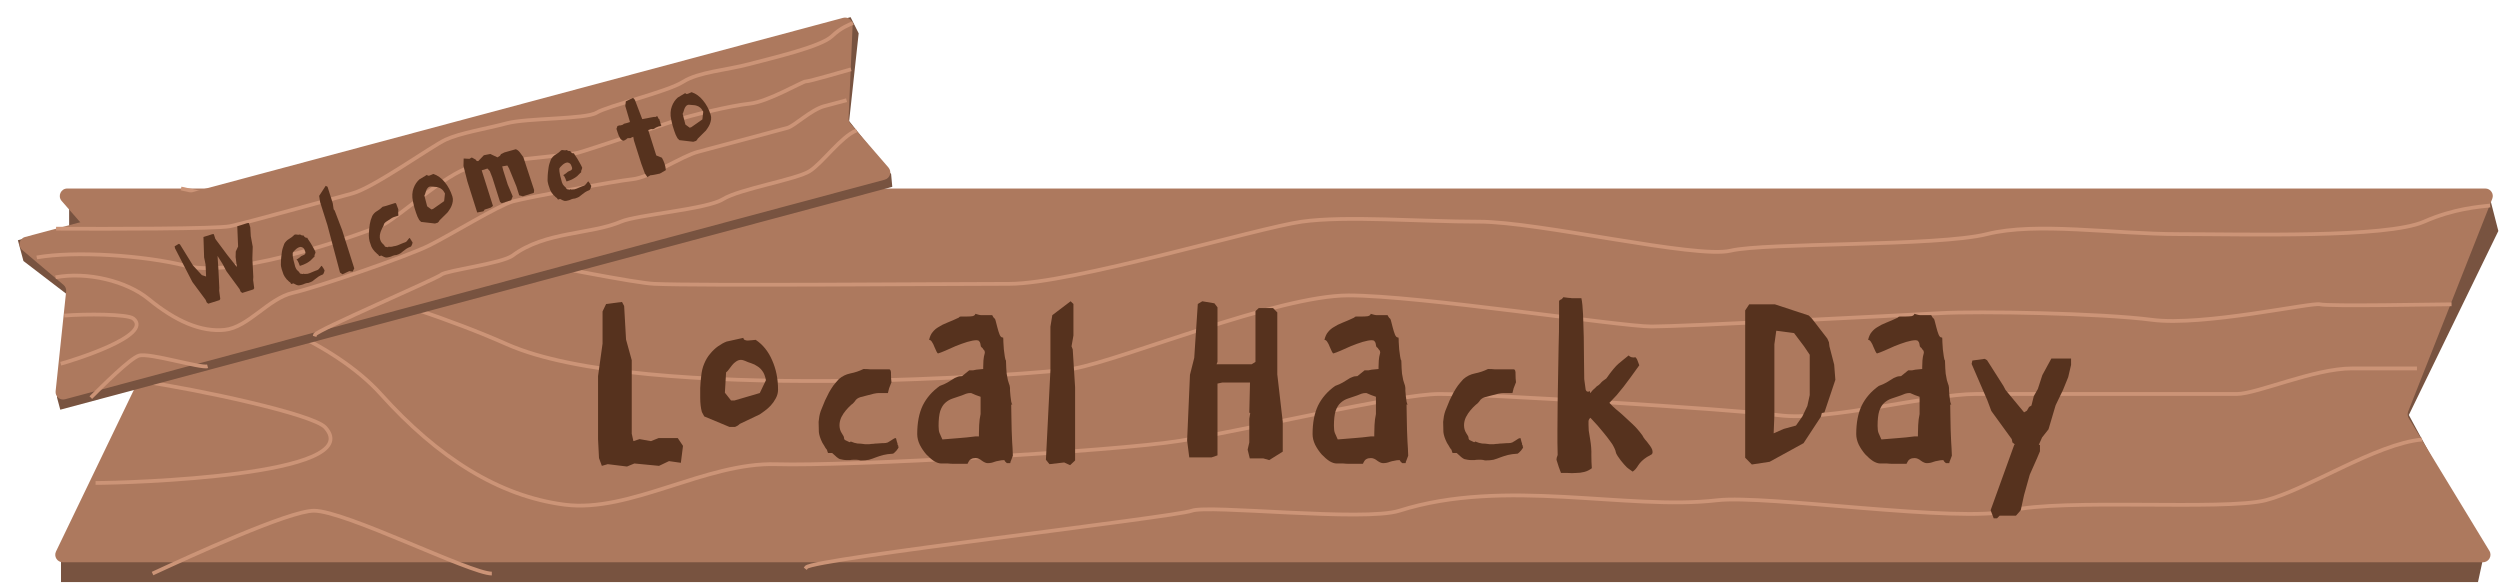 <svg width="667" height="156" viewBox="0 0 667 156" fill="none" xmlns="http://www.w3.org/2000/svg">
<path d="M666.559 61.625L663.845 51.05H18.444V63.892L43.956 90.33L16.273 147.74V155.294H661.13L662.759 147.74L642.675 110.726L666.559 61.625Z" fill="#785340"/>
<path d="M16.447 53.608C15.319 52.314 16.238 50.294 17.954 50.294H663.075C664.486 50.294 665.454 51.717 664.935 53.029L642.498 109.801C642.268 110.384 642.324 111.04 642.649 111.576L664.168 146.968C664.979 148.3 664.019 150.007 662.459 150.007H16.742C15.268 150.007 14.301 148.466 14.941 147.138L43.926 86.986C44.274 86.265 44.158 85.407 43.632 84.804L16.447 53.608Z" fill="#AD795E"/>
<path d="M37.442 101.661C52.88 103.913 83.568 110.48 86.785 114.044C98.472 126.989 33.724 128.855 25.5 128.855" stroke="#CC9477"/>
<path d="M214.754 151.042L214.445 151.435L215.231 152.054L215.54 151.661L214.754 151.042ZM317.971 136.263L318.149 136.73V136.73L317.971 136.263ZM373.337 136.263L373.186 135.786L373.337 136.263ZM458.145 133.469L458.202 133.966L458.145 133.469ZM536.361 136.263L536.242 135.777L536.361 136.263ZM604.471 133.469L604.594 133.953L604.471 133.469ZM40.908 153.482C45.742 151.246 54.83 147.059 63.542 143.431C67.899 141.616 72.156 139.944 75.735 138.727C77.525 138.119 79.14 137.626 80.51 137.285C81.888 136.943 82.989 136.763 83.761 136.763V135.763C82.864 135.763 81.668 135.967 80.269 136.315C78.862 136.664 77.218 137.167 75.413 137.78C71.803 139.008 67.524 140.689 63.158 142.507C54.426 146.144 45.322 150.339 40.488 152.574L40.908 153.482ZM83.761 136.763C84.737 136.763 86.121 137.011 87.835 137.467C89.539 137.92 91.536 138.57 93.727 139.353C98.108 140.92 103.233 143.011 108.287 145.107C113.335 147.201 118.315 149.3 122.387 150.875C124.423 151.662 126.241 152.322 127.733 152.785C129.206 153.243 130.419 153.528 131.218 153.528V152.528C130.589 152.528 129.509 152.289 128.03 151.83C126.569 151.377 124.776 150.726 122.748 149.942C118.69 148.373 113.728 146.281 108.67 144.184C103.617 142.088 98.471 139.988 94.064 138.412C91.86 137.623 89.834 136.964 88.092 136.5C86.359 136.039 84.872 135.763 83.761 135.763V136.763ZM215.54 151.661C215.502 151.709 215.478 151.711 215.535 151.681C215.58 151.657 215.652 151.624 215.758 151.585C215.968 151.507 216.27 151.417 216.666 151.317C217.456 151.116 218.574 150.883 219.981 150.622C222.792 150.101 226.722 149.475 231.41 148.781C240.784 147.394 253.167 145.735 265.635 144.093C278.102 142.452 290.655 140.828 300.365 139.509C305.22 138.85 309.367 138.266 312.439 137.795C313.974 137.56 315.244 137.352 316.201 137.176C317.138 137.004 317.823 136.855 318.149 136.73L317.792 135.796C317.569 135.881 316.984 136.015 316.021 136.192C315.078 136.366 313.819 136.572 312.287 136.807C309.224 137.276 305.084 137.859 300.231 138.518C290.524 139.836 277.975 141.46 265.505 143.102C253.037 144.743 240.647 146.403 231.264 147.792C226.573 148.486 222.628 149.114 219.798 149.638C218.385 149.901 217.242 150.138 216.42 150.348C216.01 150.452 215.669 150.552 215.411 150.647C215.282 150.695 215.163 150.745 215.062 150.8C214.973 150.847 214.847 150.924 214.754 151.042L215.54 151.661ZM318.149 136.73C318.361 136.649 318.727 136.574 319.267 136.517C319.796 136.46 320.458 136.423 321.239 136.404C322.801 136.365 324.811 136.398 327.14 136.475C331.799 136.629 337.694 136.96 343.761 137.252C349.821 137.543 356.048 137.794 361.348 137.785C366.623 137.776 371.059 137.512 373.489 136.739L373.186 135.786C370.927 136.505 366.646 136.776 361.347 136.785C356.073 136.794 349.868 136.544 343.809 136.253C337.755 135.962 331.842 135.63 327.173 135.475C324.838 135.398 322.805 135.365 321.214 135.404C320.419 135.424 319.728 135.462 319.16 135.522C318.603 135.582 318.13 135.667 317.792 135.796L318.149 136.73ZM373.489 136.739C387.458 132.298 402.541 132.292 417.198 133.06C431.818 133.826 446.063 135.369 458.202 133.966L458.087 132.972C446.059 134.363 431.961 132.832 417.25 132.061C402.577 131.293 387.339 131.287 373.186 135.786L373.489 136.739ZM458.202 133.966C461.432 133.592 467.064 133.782 473.956 134.236C480.835 134.688 488.917 135.398 497.028 136.052C505.133 136.706 513.264 137.303 520.223 137.527C527.163 137.75 532.999 137.605 536.481 136.748L536.242 135.777C532.912 136.597 527.207 136.751 520.255 136.528C513.323 136.305 505.213 135.709 497.108 135.056C489.009 134.402 480.911 133.691 474.022 133.238C467.147 132.785 461.422 132.587 458.087 132.972L458.202 133.966ZM536.481 136.748C539.83 135.924 545.055 135.505 551.222 135.305C557.376 135.104 564.425 135.121 571.402 135.156C578.375 135.191 585.276 135.244 591.121 135.113C596.949 134.982 601.784 134.668 604.594 133.953L604.348 132.984C601.665 133.667 596.943 133.982 591.099 134.113C585.271 134.244 578.386 134.191 571.407 134.156C564.433 134.121 557.365 134.104 551.189 134.305C545.024 134.506 539.704 134.925 536.242 135.777L536.481 136.748ZM604.594 133.953C610.148 132.541 617.575 128.734 625.063 125.189C632.604 121.619 640.213 118.31 646.261 117.761L646.17 116.765C639.915 117.333 632.144 120.73 624.635 124.285C617.073 127.865 609.779 131.603 604.348 132.984L604.594 133.953Z" fill="#CC9477"/>
<path d="M48.298 50.294C86.293 58.589 164.739 75.29 174.559 75.732C186.835 76.285 252.596 75.732 269.256 75.732C285.915 75.732 335.455 60.801 347.292 59.142C359.129 57.483 378.858 59.142 394.641 59.142C410.423 59.142 452.511 69.096 461.717 66.884C470.924 64.672 516.957 65.778 530.109 62.46C543.261 59.142 563.866 62.46 581.403 62.46C598.939 62.46 636.642 63.566 646.725 59.142C654.792 55.603 661.318 55.196 664.387 54.827" stroke="#CC9477"/>
<path d="M28.758 63.891C57.315 65.865 106.437 79.055 135.259 91.849C171.285 107.84 278.294 99.82 286.394 98.364C299.575 95.995 340.873 78.819 359.765 78.819C378.657 78.819 432.258 87.11 440.605 87.11C448.953 87.11 506.947 84.149 517.491 83.557C528.036 82.964 560.547 83.557 574.167 85.334C587.787 87.11 616.784 80.595 618.981 81.188C621.177 81.78 650.56 81.188 654.075 81.188" stroke="#CC9477"/>
<path d="M38.527 78.244C62.757 79.758 89.313 91.483 101.574 105.112C116.9 122.149 133.102 132.372 150.618 134.643C168.134 136.915 188.277 123.285 207.106 123.853C225.935 124.421 297.311 120.446 314.827 117.606C332.343 114.767 373.066 105.112 384.014 105.112C394.961 105.112 461.52 109.088 474.657 110.791C487.794 112.495 514.943 105.112 527.204 105.112C539.465 105.112 591.574 105.112 596.829 105.112C602.083 105.112 617.41 98.297 627.481 98.297C635.538 98.297 635.358 98.297 644.846 98.297" stroke="#CC9477"/>
<g filter="url(#filter0_i)">
<path d="M182.224 117.959L180.831 115.881H175.703L173.677 116.694L170.638 116.152L168.992 116.694L168.549 114.706V95.1L167.029 89.588L166.523 80.644L165.953 79.559L161.711 80.102L160.762 82.089V90.673L159.559 99.347V116.152L159.812 121.212L160.572 123.29L162.154 122.838L167.283 123.471L169.245 122.657L175.83 123.29L178.489 122.025L181.654 122.477L182.224 117.959Z" fill="#56321E"/>
<path d="M187.07 99.437C186.944 100.521 186.859 101.545 186.817 102.509C186.817 103.473 186.817 104.346 186.817 105.129C186.817 106.575 186.965 107.84 187.26 108.924L187.893 110.098L194.604 112.899H196.124C196.293 112.839 196.483 112.749 196.694 112.628C196.905 112.508 197.137 112.327 197.39 112.086L202.708 109.556C203.004 109.376 203.426 109.074 203.974 108.653C204.565 108.231 205.114 107.749 205.621 107.207C206.169 106.605 206.634 105.942 207.013 105.219C207.393 104.497 207.583 103.744 207.583 102.961C207.583 100.069 207.056 97.449 206 95.1C204.987 92.751 203.531 90.944 201.632 89.679H201.505C201.336 89.679 201.041 89.709 200.619 89.769C200.197 89.829 199.817 89.859 199.479 89.859C199.184 89.859 198.909 89.799 198.656 89.679C198.445 89.558 198.34 89.378 198.34 89.137L193.845 90.131C193.085 90.432 192.325 90.853 191.565 91.395C190.806 91.938 190.109 92.6 189.476 93.383C188.843 94.106 188.315 94.98 187.893 96.004C187.471 96.967 187.197 98.112 187.07 99.437ZM198.783 95.281C199.289 95.522 199.838 95.732 200.429 95.913C201.02 96.094 201.569 96.365 202.075 96.726C202.582 97.028 203.025 97.449 203.405 97.991C203.827 98.533 204.143 99.347 204.354 100.431L202.708 103.864L195.934 105.852H195.047L193.401 103.774L193.718 98.353C193.971 98.172 194.224 97.901 194.478 97.54C194.731 97.178 195.005 96.817 195.301 96.455C195.638 96.034 195.997 95.702 196.377 95.461C196.799 95.16 197.242 95.01 197.707 95.01C198.002 95.01 198.361 95.1 198.783 95.281Z" fill="#56321E"/>
<path d="M239.743 118.049L239.49 117.688C239.49 117.387 239.427 117.116 239.3 116.875C239.216 116.574 239.131 116.242 239.047 115.881C238.751 115.881 238.498 115.971 238.287 116.152C238.076 116.272 237.844 116.423 237.591 116.604C237.38 116.724 237.126 116.875 236.831 117.056C236.535 117.176 236.134 117.236 235.628 117.236H235.311C234.805 117.296 234.362 117.327 233.982 117.327C233.644 117.327 233.307 117.357 232.969 117.417C232.673 117.417 232.336 117.447 231.956 117.507C231.618 117.507 231.217 117.507 230.753 117.507C229.993 117.387 229.339 117.327 228.79 117.327C228.284 117.266 227.672 117.086 226.954 116.784C226.912 116.845 226.891 116.875 226.891 116.875C226.849 116.875 226.807 116.905 226.764 116.965C226.764 116.965 226.722 116.965 226.638 116.965C226.131 116.724 225.751 116.544 225.498 116.423C225.287 116.303 225.182 116.092 225.182 115.791C225.182 115.55 224.97 115.128 224.548 114.526C224.169 113.923 223.979 113.231 223.979 112.448C223.979 111.725 224.147 111.002 224.485 110.279C224.865 109.556 225.266 108.954 225.688 108.472C226.152 107.93 226.553 107.508 226.891 107.207C227.229 106.906 227.355 106.786 227.271 106.846C227.355 106.846 227.44 106.785 227.524 106.665C227.608 106.605 227.672 106.545 227.714 106.484C227.798 106.364 227.904 106.243 228.031 106.123C228.242 105.762 228.495 105.49 228.79 105.31C229.128 105.069 229.867 104.828 231.006 104.587C231.893 104.346 232.589 104.165 233.096 104.045C233.644 103.924 234.108 103.864 234.488 103.864C234.868 103.864 235.227 103.864 235.565 103.864C235.902 103.864 236.346 103.864 236.894 103.864C237.021 103.262 237.126 102.84 237.211 102.599C237.295 102.358 237.506 101.816 237.844 100.973C237.759 100.37 237.717 99.678 237.717 98.895C237.759 98.052 237.612 97.6 237.274 97.54H233.792C233.285 97.54 232.758 97.54 232.209 97.54C231.703 97.479 231.091 97.449 230.373 97.449C229.276 97.991 228.115 98.383 226.891 98.624C225.709 98.865 224.675 99.377 223.789 100.16C223.24 100.762 222.755 101.334 222.332 101.876C221.953 102.418 221.573 103.021 221.193 103.683C220.855 104.346 220.496 105.069 220.117 105.852C219.779 106.635 219.399 107.569 218.977 108.653C218.808 109.135 218.681 109.617 218.597 110.098C218.513 110.58 218.449 111.062 218.407 111.544C218.407 112.448 218.428 113.351 218.47 114.255C218.555 115.098 218.871 116.062 219.42 117.146C219.589 117.387 219.758 117.658 219.927 117.959C220.095 118.26 220.18 118.411 220.18 118.411L220.496 118.863C220.581 118.863 220.665 119.043 220.75 119.405C220.834 119.706 220.897 119.856 220.94 119.856H222.016C222.522 120.278 222.923 120.64 223.219 120.941C223.514 121.182 223.789 121.362 224.042 121.483C224.337 121.543 224.633 121.603 224.928 121.663C225.224 121.724 225.604 121.754 226.068 121.754C226.279 121.754 226.511 121.754 226.764 121.754C227.06 121.694 227.355 121.663 227.651 121.663C227.946 121.663 228.242 121.663 228.537 121.663C228.832 121.663 229.191 121.724 229.613 121.844C230.5 121.844 231.238 121.784 231.829 121.663C232.462 121.483 233.074 121.272 233.665 121.031C234.298 120.79 234.953 120.579 235.628 120.399C236.346 120.218 237.232 120.097 238.287 120.037C238.498 119.917 238.794 119.646 239.173 119.224C239.553 118.742 239.743 118.441 239.743 118.32C239.743 118.14 239.617 118.049 239.363 118.049H239.743Z" fill="#56321E"/>
<path d="M247.881 89.679C248.177 89.679 248.43 89.859 248.641 90.221C248.894 90.582 249.105 91.004 249.274 91.486C249.485 91.968 249.675 92.389 249.844 92.751C250.013 93.112 250.161 93.293 250.287 93.293C250.709 93.172 251.342 92.931 252.187 92.57C253.073 92.148 254.023 91.727 255.036 91.305C256.091 90.883 257.104 90.522 258.075 90.221C259.088 89.92 259.911 89.769 260.544 89.769C260.881 89.769 261.114 89.859 261.24 90.04C261.409 90.221 261.515 90.432 261.557 90.673C261.599 90.914 261.641 91.155 261.683 91.395C261.768 91.576 261.915 91.727 262.127 91.847C262.211 92.028 262.338 92.209 262.506 92.389C262.675 92.51 262.76 92.751 262.76 93.112C262.549 93.835 262.422 94.528 262.38 95.19C262.338 95.793 262.316 96.365 262.316 96.907V97.449L260.48 97.63C260.185 97.69 259.89 97.75 259.594 97.811C259.299 97.811 258.961 97.811 258.581 97.811L256.682 99.347C256.133 99.347 255.669 99.437 255.289 99.618C254.909 99.738 254.508 99.949 254.086 100.25C253.706 100.491 253.263 100.762 252.756 101.063C252.25 101.364 251.575 101.666 250.73 101.967C248.704 103.412 247.185 105.159 246.172 107.207C245.201 109.255 244.716 111.785 244.716 114.797C244.716 115.76 244.948 116.724 245.412 117.688C245.876 118.592 246.446 119.435 247.122 120.218C247.797 120.941 248.493 121.543 249.211 122.025C249.928 122.447 250.562 122.657 251.11 122.657C251.743 122.657 252.334 122.657 252.883 122.657C253.432 122.718 253.98 122.748 254.529 122.748H258.011H258.075C258.159 122.748 258.222 122.657 258.265 122.477C258.349 122.356 258.433 122.206 258.518 122.025C258.644 121.784 258.834 121.603 259.088 121.483C259.383 121.302 259.784 121.212 260.291 121.212C260.839 121.212 261.409 121.453 262 121.935C262.591 122.356 263.097 122.567 263.519 122.567C263.857 122.567 264.174 122.537 264.469 122.477C264.765 122.416 265.06 122.326 265.355 122.206C265.693 122.085 266.073 121.995 266.495 121.935C266.917 121.814 267.403 121.754 267.951 121.754C268.078 122.055 268.31 122.326 268.648 122.567H269.534C269.576 122.266 269.661 121.995 269.787 121.754C269.914 121.453 270.062 121.061 270.23 120.579C270.188 119.194 270.125 117.959 270.041 116.875C269.998 115.791 269.956 114.767 269.914 113.803C269.914 112.779 269.893 111.725 269.851 110.641C269.851 109.556 269.83 108.321 269.787 106.936H269.977C270.019 106.876 270.062 106.846 270.104 106.846C269.977 106.846 269.872 106.605 269.787 106.123C269.703 105.641 269.64 105.159 269.597 104.677C269.555 104.135 269.513 103.653 269.471 103.232C269.471 102.75 269.471 102.509 269.471 102.509C269.429 102.027 269.344 101.666 269.217 101.425C269.133 101.123 269.028 100.792 268.901 100.431C268.817 100.009 268.711 99.437 268.584 98.714C268.5 97.991 268.437 96.817 268.394 95.19C268.268 95.07 268.162 94.708 268.078 94.106C267.993 93.504 267.909 92.871 267.825 92.209C267.782 91.486 267.74 90.823 267.698 90.221C267.698 89.558 267.677 89.167 267.635 89.046H267.508C267.17 89.046 266.896 88.775 266.685 88.233C266.474 87.691 266.284 87.089 266.115 86.426C265.946 85.763 265.799 85.191 265.672 84.709C265.545 84.167 265.398 83.896 265.229 83.896C265.144 83.776 265.06 83.655 264.976 83.535C264.891 83.354 264.807 83.204 264.722 83.083H263.709C263.287 83.083 262.928 83.083 262.633 83.083C262.38 83.083 262.127 83.083 261.873 83.083C261.662 83.083 261.43 83.053 261.177 82.993C260.924 82.933 260.607 82.842 260.227 82.722C260.185 83.023 259.932 83.234 259.467 83.354C259.045 83.414 258.56 83.445 258.011 83.445C257.505 83.445 257.019 83.445 256.555 83.445C256.133 83.445 255.901 83.535 255.859 83.716C254.719 84.258 253.685 84.709 252.756 85.071C251.828 85.432 251.047 85.824 250.414 86.245C249.781 86.607 249.253 87.059 248.831 87.601C248.409 88.083 248.092 88.775 247.881 89.679ZM261.62 104.858V109.466C261.409 110.43 261.282 111.424 261.24 112.448C261.198 113.472 261.177 114.225 261.177 114.706V115.429H260.291C259.446 115.55 258.665 115.64 257.948 115.7C257.23 115.76 256.534 115.821 255.859 115.881L251.427 116.242C251.131 115.52 250.878 114.947 250.667 114.526C250.498 114.104 250.414 113.472 250.414 112.628C250.414 110.942 250.562 109.617 250.857 108.653C251.195 107.689 251.638 106.966 252.187 106.484C252.777 105.942 253.453 105.551 254.213 105.31C254.972 105.069 255.774 104.798 256.618 104.497C257.04 104.316 257.42 104.165 257.758 104.045C258.138 103.924 258.497 103.864 258.834 103.864H259.088C259.51 104.045 259.932 104.226 260.354 104.406C260.818 104.587 261.24 104.738 261.62 104.858Z" fill="#56321E"/>
<path d="M286.203 92.209L285.886 91.395L286.393 88.504V80.102L285.633 79.379L280.758 83.083L280.252 86.155V97.811L279.049 121.663L279.998 122.838L283.924 122.386L285.506 123.109L286.836 121.844V105.762V102.328L286.203 92.209Z" fill="#56321E"/>
<path d="M340.783 82.36L339.643 81.186H335.844L334.958 81.999V95.552L333.945 96.184H324.575L324.828 95.552V81.005L324.005 79.921L320.776 79.379L319.573 80.102L318.624 94.468L317.484 98.985L316.724 116.513L317.294 121.031H323.245L324.828 120.489V101.334L326.094 101.063H329.26H333.502L333.312 109.105L333.565 109.195L333.312 110.731V117.056L332.869 118.953L333.439 121.302H337.047L338.63 121.754L342.239 119.495V116.604V115.429V111.544L340.783 98.895V82.36Z" fill="#56321E"/>
<path d="M353.36 89.679C353.656 89.679 353.909 89.859 354.12 90.221C354.373 90.582 354.584 91.004 354.753 91.486C354.964 91.968 355.154 92.389 355.323 92.751C355.492 93.112 355.639 93.293 355.766 93.293C356.188 93.172 356.821 92.931 357.665 92.57C358.552 92.148 359.501 91.727 360.514 91.305C361.57 90.883 362.583 90.522 363.553 90.221C364.566 89.92 365.389 89.769 366.023 89.769C366.36 89.769 366.592 89.859 366.719 90.04C366.888 90.221 366.993 90.432 367.036 90.673C367.078 90.914 367.12 91.155 367.162 91.395C367.247 91.576 367.394 91.727 367.605 91.847C367.69 92.028 367.816 92.209 367.985 92.389C368.154 92.51 368.238 92.751 368.238 93.112C368.027 93.835 367.901 94.528 367.859 95.19C367.816 95.793 367.795 96.365 367.795 96.907V97.449L365.959 97.63C365.664 97.69 365.368 97.75 365.073 97.811C364.777 97.811 364.44 97.811 364.06 97.811L362.161 99.347C361.612 99.347 361.148 99.437 360.768 99.618C360.388 99.738 359.987 99.949 359.565 100.25C359.185 100.491 358.742 100.762 358.235 101.063C357.729 101.364 357.053 101.666 356.209 101.967C354.183 103.412 352.664 105.159 351.651 107.207C350.68 109.255 350.195 111.785 350.195 114.797C350.195 115.76 350.427 116.724 350.891 117.688C351.355 118.592 351.925 119.435 352.6 120.218C353.276 120.941 353.972 121.543 354.69 122.025C355.407 122.447 356.04 122.657 356.589 122.657C357.222 122.657 357.813 122.657 358.362 122.657C358.911 122.718 359.459 122.748 360.008 122.748H363.49H363.553C363.638 122.748 363.701 122.657 363.743 122.477C363.828 122.356 363.912 122.206 363.997 122.025C364.123 121.784 364.313 121.603 364.566 121.483C364.862 121.302 365.263 121.212 365.769 121.212C366.318 121.212 366.888 121.453 367.479 121.935C368.07 122.356 368.576 122.567 368.998 122.567C369.336 122.567 369.652 122.537 369.948 122.477C370.243 122.416 370.539 122.326 370.834 122.206C371.172 122.085 371.552 121.995 371.974 121.935C372.396 121.814 372.881 121.754 373.43 121.754C373.557 122.055 373.789 122.326 374.127 122.567H375.013C375.055 122.266 375.139 121.995 375.266 121.754C375.393 121.453 375.54 121.061 375.709 120.579C375.667 119.194 375.604 117.959 375.519 116.875C375.477 115.791 375.435 114.767 375.393 113.803C375.393 112.779 375.372 111.725 375.329 110.641C375.329 109.556 375.308 108.321 375.266 106.936H375.456C375.498 106.876 375.54 106.846 375.583 106.846C375.456 106.846 375.351 106.605 375.266 106.123C375.182 105.641 375.118 105.159 375.076 104.677C375.034 104.135 374.992 103.653 374.95 103.232C374.95 102.75 374.95 102.509 374.95 102.509C374.907 102.027 374.823 101.666 374.696 101.425C374.612 101.123 374.506 100.792 374.38 100.431C374.295 100.009 374.19 99.437 374.063 98.714C373.979 97.991 373.915 96.817 373.873 95.19C373.747 95.07 373.641 94.708 373.557 94.106C373.472 93.504 373.388 92.871 373.303 92.209C373.261 91.486 373.219 90.823 373.177 90.221C373.177 89.558 373.156 89.167 373.114 89.046H372.987C372.649 89.046 372.375 88.775 372.164 88.233C371.953 87.691 371.763 87.089 371.594 86.426C371.425 85.763 371.277 85.191 371.151 84.709C371.024 84.167 370.876 83.896 370.708 83.896C370.623 83.776 370.539 83.655 370.454 83.535C370.37 83.354 370.286 83.204 370.201 83.083H369.188C368.766 83.083 368.407 83.083 368.112 83.083C367.859 83.083 367.605 83.083 367.352 83.083C367.141 83.083 366.909 83.053 366.656 82.993C366.402 82.933 366.086 82.842 365.706 82.722C365.664 83.023 365.411 83.234 364.946 83.354C364.524 83.414 364.039 83.445 363.49 83.445C362.984 83.445 362.498 83.445 362.034 83.445C361.612 83.445 361.38 83.535 361.337 83.716C360.198 84.258 359.164 84.709 358.235 85.071C357.307 85.432 356.526 85.824 355.893 86.245C355.26 86.607 354.732 87.059 354.31 87.601C353.888 88.083 353.571 88.775 353.36 89.679ZM367.099 104.858V109.466C366.888 110.43 366.761 111.424 366.719 112.448C366.677 113.472 366.656 114.225 366.656 114.706V115.429H365.769C364.925 115.55 364.144 115.64 363.427 115.7C362.709 115.76 362.013 115.821 361.337 115.881L356.906 116.242C356.61 115.52 356.357 114.947 356.146 114.526C355.977 114.104 355.893 113.472 355.893 112.628C355.893 110.942 356.04 109.617 356.336 108.653C356.673 107.689 357.117 106.966 357.665 106.484C358.256 105.942 358.932 105.551 359.691 105.31C360.451 105.069 361.253 104.798 362.097 104.497C362.519 104.316 362.899 104.165 363.237 104.045C363.617 103.924 363.975 103.864 364.313 103.864H364.566C364.988 104.045 365.411 104.226 365.833 104.406C366.297 104.587 366.719 104.738 367.099 104.858Z" fill="#56321E"/>
<path d="M406.37 118.049L406.117 117.688C406.117 117.387 406.054 117.116 405.927 116.875C405.843 116.574 405.758 116.242 405.674 115.881C405.378 115.881 405.125 115.971 404.914 116.152C404.703 116.272 404.471 116.423 404.218 116.604C404.006 116.724 403.753 116.875 403.458 117.056C403.162 117.176 402.761 117.236 402.255 117.236H401.938C401.432 117.296 400.989 117.327 400.609 117.327C400.271 117.327 399.933 117.357 399.596 117.417C399.3 117.417 398.963 117.447 398.583 117.507C398.245 117.507 397.844 117.507 397.38 117.507C396.62 117.387 395.966 117.327 395.417 117.327C394.911 117.266 394.299 117.086 393.581 116.784C393.539 116.845 393.518 116.875 393.518 116.875C393.476 116.875 393.433 116.905 393.391 116.965C393.391 116.965 393.349 116.965 393.265 116.965C392.758 116.724 392.378 116.544 392.125 116.423C391.914 116.303 391.808 116.092 391.808 115.791C391.808 115.55 391.597 115.128 391.175 114.526C390.795 113.923 390.605 113.231 390.605 112.448C390.605 111.725 390.774 111.002 391.112 110.279C391.492 109.556 391.893 108.954 392.315 108.472C392.779 107.93 393.18 107.508 393.518 107.207C393.855 106.906 393.982 106.786 393.898 106.846C393.982 106.846 394.066 106.785 394.151 106.665C394.235 106.605 394.299 106.545 394.341 106.484C394.425 106.364 394.531 106.243 394.657 106.123C394.868 105.762 395.122 105.49 395.417 105.31C395.755 105.069 396.493 104.828 397.633 104.587C398.519 104.346 399.216 104.165 399.722 104.045C400.271 103.924 400.735 103.864 401.115 103.864C401.495 103.864 401.854 103.864 402.192 103.864C402.529 103.864 402.972 103.864 403.521 103.864C403.648 103.262 403.753 102.84 403.838 102.599C403.922 102.358 404.133 101.816 404.471 100.973C404.386 100.37 404.344 99.678 404.344 98.895C404.386 98.052 404.239 97.6 403.901 97.54H400.419C399.912 97.54 399.385 97.54 398.836 97.54C398.33 97.479 397.717 97.449 397 97.449C395.903 97.991 394.742 98.383 393.518 98.624C392.336 98.865 391.302 99.377 390.415 100.16C389.867 100.762 389.381 101.334 388.959 101.876C388.579 102.418 388.2 103.021 387.82 103.683C387.482 104.346 387.123 105.069 386.743 105.852C386.406 106.635 386.026 107.569 385.604 108.653C385.435 109.135 385.308 109.617 385.224 110.098C385.14 110.58 385.076 111.062 385.034 111.544C385.034 112.448 385.055 113.351 385.097 114.255C385.182 115.098 385.498 116.062 386.047 117.146C386.216 117.387 386.385 117.658 386.553 117.959C386.722 118.26 386.807 118.411 386.807 118.411L387.123 118.863C387.208 118.863 387.292 119.043 387.377 119.405C387.461 119.706 387.524 119.856 387.566 119.856H388.643C389.149 120.278 389.55 120.64 389.846 120.941C390.141 121.182 390.415 121.362 390.669 121.483C390.964 121.543 391.26 121.603 391.555 121.663C391.851 121.724 392.23 121.754 392.695 121.754C392.906 121.754 393.138 121.754 393.391 121.754C393.687 121.694 393.982 121.663 394.278 121.663C394.573 121.663 394.868 121.663 395.164 121.663C395.459 121.663 395.818 121.724 396.24 121.844C397.127 121.844 397.865 121.784 398.456 121.663C399.089 121.483 399.701 121.272 400.292 121.031C400.925 120.79 401.58 120.579 402.255 120.399C402.972 120.218 403.859 120.097 404.914 120.037C405.125 119.917 405.42 119.646 405.8 119.224C406.18 118.742 406.37 118.441 406.37 118.32C406.37 118.14 406.243 118.049 405.99 118.049H406.37Z" fill="#56321E"/>
<path d="M424.195 103.322C424.026 103.442 423.857 103.503 423.688 103.503C423.393 103.503 423.182 103.322 423.055 102.961L422.675 100.16C422.633 98.895 422.612 97.238 422.612 95.19C422.612 93.142 422.591 91.064 422.549 88.956C422.507 86.787 422.443 84.77 422.359 82.902C422.275 80.975 422.127 79.529 421.916 78.566C421.198 78.566 420.671 78.566 420.333 78.566C419.995 78.566 419.679 78.566 419.383 78.566C419.13 78.505 418.835 78.475 418.497 78.475C418.159 78.415 417.695 78.355 417.104 78.294C416.851 78.656 416.64 78.867 416.471 78.927C416.302 78.927 416.133 79.047 415.964 79.288V83.354C415.964 86.245 415.922 88.956 415.838 91.486C415.796 93.956 415.753 96.395 415.711 98.804C415.669 101.214 415.627 103.653 415.585 106.123C415.542 108.532 415.521 111.092 415.521 113.803C415.521 114.827 415.521 115.881 415.521 116.965C415.521 118.049 415.542 119.194 415.585 120.399C415.5 120.64 415.416 120.88 415.331 121.121C415.289 121.362 415.268 121.543 415.268 121.663C415.395 122.085 415.5 122.416 415.585 122.657C415.669 122.959 415.753 123.23 415.838 123.471L416.471 125.187C416.977 125.187 417.589 125.187 418.307 125.187C419.024 125.247 419.742 125.247 420.46 125.187C421.219 125.187 421.958 125.097 422.675 124.916C423.393 124.735 424.068 124.404 424.701 123.922C424.617 122.838 424.575 121.663 424.575 120.399C424.617 119.134 424.512 117.748 424.258 116.242C424.047 115.098 423.921 114.315 423.878 113.893C423.836 113.472 423.815 112.96 423.815 112.357C423.815 112.056 423.815 111.725 423.815 111.363C423.857 111.002 424.026 110.701 424.322 110.46C425.757 111.966 426.875 113.231 427.677 114.255C428.479 115.218 429.112 116.032 429.576 116.694C430.041 117.296 430.336 117.748 430.463 118.049C430.589 118.351 430.695 118.561 430.779 118.682L431.033 119.314V119.405C431.033 119.465 431.096 119.676 431.223 120.037C431.349 120.338 431.75 120.941 432.426 121.844C432.805 122.326 433.08 122.657 433.249 122.838C433.46 123.079 433.628 123.26 433.755 123.38C433.882 123.501 433.966 123.591 434.008 123.651C434.093 123.711 434.24 123.832 434.452 124.013L435.591 124.826C436.098 124.525 436.604 123.952 437.111 123.109C437.617 122.326 438.377 121.603 439.39 120.941C439.896 120.64 440.276 120.429 440.529 120.308C440.783 120.188 440.909 119.947 440.909 119.585C440.909 119.224 440.804 118.863 440.593 118.501C440.382 118.14 440.128 117.778 439.833 117.417C439.538 116.995 439.221 116.604 438.883 116.242C438.588 115.881 438.356 115.52 438.187 115.158C437.301 113.953 436.435 112.96 435.591 112.177C434.747 111.393 433.966 110.671 433.249 110.008C432.531 109.345 431.835 108.743 431.159 108.201C430.526 107.659 429.935 107.087 429.387 106.484C430.104 105.762 430.758 105.069 431.349 104.406C431.94 103.683 432.531 102.961 433.122 102.238C433.713 101.455 434.346 100.611 435.021 99.708C435.697 98.744 436.477 97.66 437.364 96.455C437.237 96.094 437.09 95.702 436.921 95.281C436.794 94.859 436.583 94.528 436.288 94.287C436.203 94.347 436.034 94.377 435.781 94.377C435.612 94.377 435.422 94.347 435.211 94.287C435 94.227 434.768 94.076 434.515 93.835C433.924 94.317 433.438 94.708 433.059 95.01C432.679 95.311 432.278 95.642 431.856 96.004C431.434 96.365 430.969 96.847 430.463 97.449C429.956 98.052 429.323 98.895 428.563 99.979C427.804 100.461 427.297 100.882 427.044 101.244C426.791 101.545 426.453 101.816 426.031 102.057C425.82 102.298 425.567 102.539 425.271 102.78C424.976 103.021 424.659 103.382 424.322 103.864C424.237 103.804 424.195 103.683 424.195 103.503V103.322Z" fill="#56321E"/>
<path d="M489.674 100.34L489.357 96.275L488.091 91.395L487.964 90.311L487.521 89.317L483.406 83.987L482.583 83.174L473.529 80.192H466.692L465.615 81.818V103.051V107.749V121.121L467.388 122.928L472.136 122.206L481.19 117.236L485.812 110.189L486.065 109.195L486.762 109.014L489.674 100.34ZM482.836 93.654V104.406L482.203 107.297L480.874 110.098L479.164 112.538L475.872 113.441L473.213 114.616L473.403 109.827V90.853L473.909 87.239L478.658 87.872L481.317 91.395L482.836 93.654Z" fill="#56321E"/>
<path d="M498.409 89.679C498.704 89.679 498.958 89.859 499.169 90.221C499.422 90.582 499.633 91.004 499.802 91.486C500.013 91.968 500.203 92.389 500.372 92.751C500.541 93.112 500.688 93.293 500.815 93.293C501.237 93.172 501.87 92.931 502.714 92.57C503.601 92.148 504.55 91.727 505.563 91.305C506.618 90.883 507.631 90.522 508.602 90.221C509.615 89.92 510.438 89.769 511.071 89.769C511.409 89.769 511.641 89.859 511.768 90.04C511.937 90.221 512.042 90.432 512.084 90.673C512.127 90.914 512.169 91.155 512.211 91.395C512.295 91.576 512.443 91.727 512.654 91.847C512.739 92.028 512.865 92.209 513.034 92.389C513.203 92.51 513.287 92.751 513.287 93.112C513.076 93.835 512.95 94.528 512.907 95.19C512.865 95.793 512.844 96.365 512.844 96.907V97.449L511.008 97.63C510.713 97.69 510.417 97.75 510.122 97.811C509.826 97.811 509.489 97.811 509.109 97.811L507.209 99.347C506.661 99.347 506.196 99.437 505.816 99.618C505.437 99.738 505.036 99.949 504.614 100.25C504.234 100.491 503.791 100.762 503.284 101.063C502.778 101.364 502.102 101.666 501.258 101.967C499.232 103.412 497.713 105.159 496.7 107.207C495.729 109.255 495.243 111.785 495.243 114.797C495.243 115.76 495.476 116.724 495.94 117.688C496.404 118.592 496.974 119.435 497.649 120.218C498.325 120.941 499.021 121.543 499.739 122.025C500.456 122.447 501.089 122.657 501.638 122.657C502.271 122.657 502.862 122.657 503.411 122.657C503.959 122.718 504.508 122.748 505.057 122.748H508.539H508.602C508.687 122.748 508.75 122.657 508.792 122.477C508.877 122.356 508.961 122.206 509.045 122.025C509.172 121.784 509.362 121.603 509.615 121.483C509.911 121.302 510.312 121.212 510.818 121.212C511.367 121.212 511.937 121.453 512.528 121.935C513.118 122.356 513.625 122.567 514.047 122.567C514.385 122.567 514.701 122.537 514.997 122.477C515.292 122.416 515.588 122.326 515.883 122.206C516.221 122.085 516.601 121.995 517.023 121.935C517.445 121.814 517.93 121.754 518.479 121.754C518.606 122.055 518.838 122.326 519.175 122.567H520.062C520.104 122.266 520.188 121.995 520.315 121.754C520.442 121.453 520.589 121.061 520.758 120.579C520.716 119.194 520.653 117.959 520.568 116.875C520.526 115.791 520.484 114.767 520.442 113.803C520.442 112.779 520.42 111.725 520.378 110.641C520.378 109.556 520.357 108.321 520.315 106.936H520.505C520.547 106.876 520.589 106.846 520.632 106.846C520.505 106.846 520.399 106.605 520.315 106.123C520.231 105.641 520.167 105.159 520.125 104.677C520.083 104.135 520.041 103.653 519.998 103.232C519.998 102.75 519.998 102.509 519.998 102.509C519.956 102.027 519.872 101.666 519.745 101.425C519.661 101.123 519.555 100.792 519.429 100.431C519.344 100.009 519.239 99.437 519.112 98.714C519.028 97.991 518.964 96.817 518.922 95.19C518.795 95.07 518.69 94.708 518.606 94.106C518.521 93.504 518.437 92.871 518.352 92.209C518.31 91.486 518.268 90.823 518.226 90.221C518.226 89.558 518.205 89.167 518.162 89.046H518.036C517.698 89.046 517.424 88.775 517.213 88.233C517.002 87.691 516.812 87.089 516.643 86.426C516.474 85.763 516.326 85.191 516.2 84.709C516.073 84.167 515.925 83.896 515.757 83.896C515.672 83.776 515.588 83.655 515.503 83.535C515.419 83.354 515.334 83.204 515.25 83.083H514.237C513.815 83.083 513.456 83.083 513.161 83.083C512.907 83.083 512.654 83.083 512.401 83.083C512.19 83.083 511.958 83.053 511.705 82.993C511.451 82.933 511.135 82.842 510.755 82.722C510.713 83.023 510.459 83.234 509.995 83.354C509.573 83.414 509.088 83.445 508.539 83.445C508.032 83.445 507.547 83.445 507.083 83.445C506.661 83.445 506.428 83.535 506.386 83.716C505.247 84.258 504.213 84.709 503.284 85.071C502.355 85.432 501.575 85.824 500.941 86.245C500.308 86.607 499.781 87.059 499.359 87.601C498.937 88.083 498.62 88.775 498.409 89.679ZM512.148 104.858V109.466C511.937 110.43 511.81 111.424 511.768 112.448C511.726 113.472 511.705 114.225 511.705 114.706V115.429H510.818C509.974 115.55 509.193 115.64 508.476 115.7C507.758 115.76 507.062 115.821 506.386 115.881L501.954 116.242C501.659 115.52 501.406 114.947 501.195 114.526C501.026 114.104 500.941 113.472 500.941 112.628C500.941 110.942 501.089 109.617 501.385 108.653C501.722 107.689 502.165 106.966 502.714 106.484C503.305 105.942 503.98 105.551 504.74 105.31C505.5 105.069 506.302 104.798 507.146 104.497C507.568 104.316 507.948 104.165 508.286 104.045C508.666 103.924 509.024 103.864 509.362 103.864H509.615C510.037 104.045 510.459 104.226 510.881 104.406C511.346 104.587 511.768 104.738 512.148 104.858Z" fill="#56321E"/>
<path d="M537.427 117.598L531.096 135.126L531.919 137.294H532.805L533.502 136.572H537.87L539.136 135.126L540.023 131.06L541.542 125.639L543.505 121.212L544.265 119.405V117.688H543.948L544.835 115.7L546.544 113.532L548.443 107.117L550.406 103.051L551.799 99.618L552.559 96.365V94.648H547.304L544.898 99.075L543.695 102.78L542.619 104.677L541.985 107.207L541.352 107.569L540.783 108.562L540.023 109.014L535.084 103.051L534.515 101.967L530.146 95.1L529.513 94.739L526.221 95.19L526.031 96.094L530.209 105.762L531.286 108.653L536.731 116.152L536.921 117.056L537.617 117.598H537.427Z" fill="#56321E"/>
</g>
<g filter="url(#filter1_d)">
<path d="M229.094 4.894L226.936 0.577L4.77 60.092L6.255 65.638L18.096 74.703L15.208 102.048L16.082 105.31L238.061 45.845L237.748 42.432L226.553 28.3L229.094 4.894Z" fill="#785340"/>
<path d="M5.92 62.686C4.687 61.643 5.134 59.645 6.694 59.227L224.961 0.756C226.267 0.407 227.536 1.425 227.477 2.775L226.399 27.556C226.377 28.066 226.551 28.565 226.885 28.951L237.043 40.696C238.008 41.813 237.473 43.555 236.047 43.937L17.347 102.523C15.991 102.886 14.693 101.777 14.84 100.382L17.647 73.748C17.716 73.09 17.455 72.439 16.949 72.011L5.92 62.686Z" fill="#AD795E"/>
<path d="M17.163 80.196C22.738 79.745 34.062 79.751 35.581 80.993C41.102 85.506 19.03 92.283 16.199 93.041" stroke="#CC9477"/>
<path d="M83.606 85.121L83.459 85.599L84.415 85.892L84.562 85.415L83.606 85.121ZM117.733 69.27L118.059 69.65L117.733 69.27ZM136.792 64.164L137.091 64.565L136.792 64.164ZM165.662 55.137L165.86 55.597L165.662 55.137ZM192.91 49.131L193.176 49.555L192.91 49.131ZM24.582 102.431C25.987 101.02 28.626 98.378 31.2 96.014C32.487 94.831 33.751 93.723 34.832 92.876C35.373 92.452 35.862 92.097 36.28 91.833C36.708 91.562 37.029 91.407 37.241 91.35L36.982 90.385C36.619 90.482 36.194 90.704 35.746 90.988C35.288 91.277 34.77 91.653 34.215 92.089C33.104 92.96 31.818 94.087 30.523 95.277C27.931 97.659 25.278 100.314 23.873 101.725L24.582 102.431ZM37.241 91.35C37.519 91.276 37.976 91.252 38.611 91.29C39.234 91.328 39.984 91.422 40.823 91.558C42.502 91.829 44.499 92.257 46.481 92.696C48.457 93.134 50.422 93.583 52.012 93.889C52.807 94.041 53.519 94.161 54.1 94.225C54.655 94.286 55.169 94.307 55.516 94.214L55.258 93.248C55.114 93.287 54.777 93.293 54.21 93.231C53.668 93.171 52.986 93.058 52.2 92.907C50.629 92.604 48.686 92.16 46.698 91.72C44.717 91.281 42.693 90.847 40.983 90.57C40.127 90.433 39.341 90.332 38.671 90.292C38.014 90.252 37.423 90.266 36.982 90.385L37.241 91.35ZM84.562 85.415C84.548 85.46 84.53 85.491 84.52 85.506C84.51 85.523 84.502 85.532 84.5 85.534C84.497 85.537 84.504 85.529 84.528 85.51C84.575 85.47 84.655 85.412 84.775 85.335C85.011 85.183 85.359 84.985 85.811 84.744C86.711 84.264 87.985 83.634 89.518 82.902C92.581 81.441 96.648 79.584 100.75 77.725C104.85 75.867 108.986 74.007 112.177 72.542C113.772 71.809 115.135 71.174 116.141 70.685C116.644 70.441 117.062 70.232 117.376 70.065C117.67 69.909 117.926 69.763 118.059 69.65L117.408 68.89C117.408 68.89 117.398 68.898 117.371 68.917C117.345 68.934 117.31 68.956 117.266 68.983C117.176 69.036 117.057 69.102 116.907 69.182C116.609 69.341 116.203 69.544 115.705 69.786C114.708 70.269 113.353 70.901 111.759 71.633C108.572 73.097 104.442 74.954 100.338 76.814C96.236 78.673 92.16 80.533 89.087 82C87.551 82.733 86.26 83.371 85.34 83.862C84.881 84.107 84.505 84.32 84.234 84.494C84.1 84.58 83.981 84.664 83.886 84.742C83.84 84.781 83.79 84.827 83.746 84.877C83.708 84.921 83.642 85.004 83.606 85.121L84.562 85.415ZM118.059 69.65C118.08 69.632 118.155 69.583 118.326 69.512C118.486 69.445 118.696 69.372 118.957 69.293C119.477 69.137 120.163 68.968 120.971 68.787C122.589 68.424 124.648 68.026 126.776 67.591C128.896 67.158 131.078 66.69 132.914 66.194C133.831 65.946 134.67 65.689 135.376 65.423C136.073 65.16 136.674 64.877 137.091 64.565L136.493 63.764C136.19 63.99 135.695 64.234 135.023 64.488C134.359 64.738 133.554 64.985 132.653 65.229C130.85 65.716 128.695 66.178 126.576 66.611C124.464 67.043 122.382 67.446 120.753 67.811C119.938 67.993 119.224 68.169 118.668 68.336C118.391 68.42 118.144 68.504 117.941 68.589C117.747 68.67 117.552 68.767 117.408 68.89L118.059 69.65ZM137.091 64.565C141.319 61.409 146.443 60.027 151.569 59.009C156.65 58 161.797 57.342 165.86 55.597L165.465 54.678C161.531 56.368 156.567 56.997 151.374 58.028C146.225 59.051 140.911 60.465 136.493 63.764L137.091 64.565ZM165.86 55.597C166.884 55.157 168.804 54.725 171.237 54.284C173.653 53.846 176.51 53.408 179.382 52.942C182.248 52.477 185.126 51.984 187.559 51.436C189.968 50.894 192.018 50.282 193.176 49.555L192.644 48.708C191.651 49.332 189.763 49.915 187.339 50.46C184.938 51.001 182.087 51.49 179.222 51.955C176.363 52.419 173.486 52.86 171.058 53.3C168.647 53.737 166.612 54.185 165.465 54.678L165.86 55.597ZM193.176 49.555C194.191 48.917 195.901 48.266 198 47.61C200.086 46.959 202.507 46.318 204.913 45.69C207.315 45.063 209.704 44.447 211.708 43.849C213.692 43.257 215.369 42.664 216.302 42.065L215.762 41.223C214.966 41.734 213.425 42.293 211.422 42.891C209.439 43.483 207.07 44.093 204.661 44.722C202.257 45.35 199.814 45.996 197.702 46.656C195.603 47.311 193.78 47.994 192.644 48.708L193.176 49.555ZM216.302 42.065C217.213 41.48 218.2 40.595 219.216 39.597C220.234 38.597 221.315 37.45 222.395 36.343C223.482 35.229 224.577 34.147 225.651 33.244C226.728 32.338 227.758 31.636 228.71 31.261L228.344 30.331C227.243 30.764 226.117 31.546 225.007 32.478C223.894 33.415 222.77 34.527 221.679 35.645C220.581 36.771 219.524 37.893 218.516 38.883C217.507 39.874 216.581 40.698 215.762 41.223L216.302 42.065Z" fill="#CC9477"/>
<path d="M14.958 57.012C28.997 57.091 57.932 57.069 61.364 56.354C65.653 55.461 88.226 49.158 93.961 47.622C99.696 46.086 115.022 35.07 118.904 33.262C122.787 31.454 129.77 30.351 135.203 28.895C140.636 27.44 156.275 27.858 159.188 26.053C162.102 24.249 178.076 20.482 182.219 17.836C186.363 15.191 193.839 14.723 199.876 13.106C205.913 11.489 219.019 8.49 221.978 5.65C224.346 3.377 226.545 2.6 227.559 2.157" stroke="#CC9477"/>
<path d="M9.806 64.686C19.864 62.905 38.3 64.072 49.701 66.938C63.952 70.522 99.86 57.191 102.48 55.815C106.743 53.577 118.972 42.351 125.475 40.609C131.978 38.867 151.389 37.505 154.262 36.735C157.136 35.965 176.756 29.338 180.317 28.11C183.879 26.882 195.139 24.14 200.033 23.651C204.926 23.163 214.154 17.675 214.979 17.729C215.804 17.782 225.85 14.816 227.059 14.492" stroke="#CC9477"/>
<path d="M14.829 69.983C23.345 68.403 33.843 71.017 39.64 75.772C46.887 81.716 53.646 84.637 59.938 84.003C66.231 83.368 71.588 75.625 78.135 74.134C84.682 72.643 108.792 64.344 114.493 61.503C120.194 58.661 133.096 50.737 136.864 49.727C140.632 48.718 164.004 44.297 168.723 43.821C173.442 43.346 181.934 37.654 186.154 36.523C190.375 35.393 208.313 30.587 210.121 30.103C211.93 29.618 216.418 25.262 219.884 24.333C222.658 23.59 222.596 23.607 225.862 22.732" stroke="#CC9477"/>
</g>
<g filter="url(#filter2_i)">
<path d="M58.041 67.278L59.403 69.447L60.415 71.363L63.917 76.132L64.203 76.822L64.644 77.15L65.78 76.79L67.621 76.207L67.823 75.884L67.532 73.687L67.584 72.891L67.329 68.03L67.429 64.826L66.913 62.024L66.777 59.675L66.403 58.493L65.943 58.534L63.304 59.37L63.525 64.761L62.903 66.103L62.861 67.572L63.194 70.223L60.676 67.067L57.447 62.733L57.042 61.456L56.644 61.478L54.281 62.226L54.456 67.684L54.84 69.539L54.985 72.77L53.855 72.4L51.485 69.821L48.02 64.208L47.7 64.05L46.593 64.712L46.696 65.252L51.331 74.239L54.863 78.998L55.149 79.688L55.56 80.026L56.726 79.656L58.568 79.074L58.769 78.75L58.479 76.553L58.515 75.814L58.275 70.896L58.041 67.278Z" fill="#56321E"/>
<path d="M86.542 70.946L86.39 70.786C86.34 70.629 86.264 70.497 86.163 70.39C86.052 70.252 85.946 70.095 85.845 69.918C85.722 69.957 85.625 70.04 85.552 70.167C85.47 70.263 85.382 70.377 85.29 70.51C85.207 70.606 85.099 70.727 84.965 70.873C84.842 70.981 84.668 71.071 84.443 71.142L84.29 71.191C84.054 71.3 83.844 71.384 83.66 71.442C83.476 71.501 83.307 71.572 83.153 71.655C82.99 71.707 82.831 71.774 82.677 71.858C82.513 71.909 82.319 71.971 82.094 72.042C81.675 72.071 81.4 72.089 81.267 72.096C81.145 72.065 81.084 72.05 81.084 72.05C81.084 72.05 81.094 72.047 81.114 72.04C81.135 72.034 81.094 72.012 80.992 71.975C80.982 72.013 80.966 72.035 80.946 72.041C80.925 72.048 80.91 72.07 80.899 72.108C80.899 72.108 80.879 72.115 80.838 72.128C80.573 72.073 80.359 72.037 80.196 72.019C80.053 71.995 79.957 71.904 79.907 71.746C79.867 71.62 79.695 71.432 79.39 71.182C79.106 70.925 78.9 70.591 78.77 70.182C78.62 69.709 78.462 69.1 78.293 68.356C78.115 67.58 78.049 66.943 78.093 66.443C78.207 66.234 78.438 65.97 78.788 65.651C79.127 65.301 79.501 65.061 79.911 64.931C80.156 64.854 80.36 64.859 80.523 64.946C80.696 64.995 80.848 65.085 80.98 65.217C81.112 65.349 81.208 65.509 81.267 65.698C81.338 65.849 81.398 66.004 81.448 66.161C81.518 66.382 81.516 66.556 81.444 66.683C81.372 66.809 81.269 66.911 81.136 66.988C81.002 67.065 80.864 67.126 80.721 67.171C80.578 67.217 80.46 67.272 80.368 67.335C80.018 67.654 79.721 67.887 79.475 68.034C79.249 68.175 79.116 68.252 79.075 68.265C79.197 68.295 79.309 68.399 79.409 68.575C79.51 68.751 79.606 68.946 79.696 69.16C79.776 69.343 79.846 69.529 79.906 69.718C79.956 69.876 79.991 69.951 80.012 69.945C80.728 69.718 81.306 69.483 81.747 69.239C82.188 68.996 82.541 68.762 82.808 68.539C83.066 68.284 83.271 68.081 83.425 67.928C83.57 67.743 83.729 67.606 83.903 67.517C83.885 67.175 83.917 66.957 83.999 66.862C84.072 66.735 84.135 66.542 84.188 66.282C84.007 65.854 83.796 65.435 83.554 65.027C83.322 64.58 83.095 64.183 82.873 63.838C82.641 63.46 82.429 63.146 82.237 62.895C82.066 62.637 81.97 62.477 81.95 62.413C81.807 62.459 81.669 62.45 81.537 62.388C81.425 62.32 81.323 62.248 81.232 62.173C81.161 62.091 81.1 62.006 81.05 61.918C81 61.83 80.964 61.789 80.944 61.796C80.719 61.867 80.52 61.843 80.347 61.724C80.246 61.687 80.159 61.628 80.088 61.547C79.761 61.65 79.485 61.668 79.261 61.6C79.037 61.532 78.813 61.534 78.588 61.605C78.166 62.051 77.678 62.431 77.125 62.745C76.592 63.052 76.165 63.482 75.845 64.034C75.699 64.427 75.569 64.798 75.454 65.146C75.339 65.495 75.255 65.868 75.201 66.266C75.147 66.665 75.093 67.098 75.038 67.566C74.984 68.034 74.954 68.581 74.95 69.207C74.927 69.491 74.935 69.766 74.974 70.031C75.034 70.29 75.093 70.548 75.152 70.807C75.302 71.279 75.462 71.749 75.632 72.215C75.812 72.644 76.115 73.103 76.54 73.592C76.683 73.686 76.809 73.802 76.921 73.94C77.052 74.072 77.118 74.137 77.118 74.137L77.377 74.315C77.418 74.302 77.479 74.387 77.559 74.57C77.65 74.715 77.706 74.784 77.726 74.777L78.278 74.602C78.594 74.745 78.848 74.873 79.041 74.985C79.224 75.066 79.387 75.118 79.53 75.142C79.663 75.135 79.806 75.124 79.959 75.111C80.112 75.097 80.301 75.054 80.526 74.983C80.649 74.944 80.772 74.905 80.894 74.866C81.028 74.79 81.166 74.728 81.309 74.683C81.432 74.644 81.565 74.602 81.708 74.557C81.851 74.511 82.035 74.488 82.26 74.486C82.71 74.344 83.068 74.196 83.335 74.042C83.612 73.85 83.874 73.646 84.12 73.429C84.387 73.206 84.669 72.995 84.967 72.797C85.285 72.593 85.684 72.397 86.165 72.21C86.268 72.108 86.366 71.921 86.46 71.648C86.564 71.338 86.607 71.151 86.587 71.088C86.557 70.993 86.491 70.962 86.388 70.995L86.542 70.946Z" fill="#56321E"/>
<path d="M89.302 55.197L89.013 54.82L88.78 53.23L87.388 48.833L86.9 48.572L85.151 51.258L85.414 52.943L87.345 59.041L90.712 71.707L91.367 72.175L93.195 71.337L94.082 71.472L94.517 70.606L91.853 62.191L91.285 60.395L89.302 55.197Z" fill="#56321E"/>
<path d="M110.023 63.513L109.84 63.363C109.79 63.205 109.715 63.073 109.614 62.967C109.523 62.822 109.427 62.661 109.326 62.485C109.183 62.531 109.075 62.617 109.003 62.744C108.92 62.839 108.833 62.954 108.74 63.087C108.658 63.182 108.56 63.3 108.447 63.44C108.323 63.548 108.139 63.641 107.893 63.719L107.74 63.768C107.504 63.877 107.294 63.961 107.11 64.019C106.947 64.071 106.788 64.138 106.634 64.222C106.491 64.267 106.332 64.335 106.158 64.424C105.994 64.476 105.8 64.538 105.575 64.609C105.187 64.662 104.86 64.731 104.594 64.816C104.338 64.862 104.012 64.861 103.614 64.814C103.603 64.852 103.598 64.871 103.598 64.871C103.578 64.877 103.562 64.899 103.552 64.937C103.552 64.937 103.531 64.944 103.49 64.957C103.205 64.909 102.991 64.872 102.848 64.848C102.726 64.817 102.64 64.723 102.59 64.566C102.55 64.44 102.378 64.251 102.074 64.001C101.79 63.744 101.583 63.411 101.453 63.001C101.333 62.623 101.296 62.219 101.339 61.789C101.404 61.352 101.499 60.976 101.623 60.659C101.759 60.304 101.883 60.022 101.997 59.812C102.111 59.603 102.152 59.52 102.121 59.565C102.162 59.552 102.193 59.508 102.214 59.431C102.245 59.387 102.266 59.346 102.276 59.308C102.297 59.232 102.328 59.153 102.37 59.07C102.412 58.849 102.49 58.668 102.603 58.528C102.727 58.35 103.045 58.111 103.558 57.81C103.948 57.548 104.255 57.346 104.481 57.206C104.727 57.058 104.942 56.956 105.126 56.897C105.31 56.839 105.484 56.784 105.648 56.732C105.811 56.68 106.026 56.612 106.292 56.528C106.254 56.194 106.235 55.957 106.236 55.818C106.237 55.679 106.25 55.363 106.274 54.87C106.133 54.567 105.998 54.211 105.868 53.802C105.749 53.354 105.603 53.14 105.429 53.161L103.741 53.695C103.495 53.773 103.24 53.854 102.974 53.938C102.718 53.984 102.416 54.062 102.069 54.172C101.626 54.624 101.129 55.007 100.575 55.321C100.042 55.629 99.626 56.055 99.326 56.601C99.16 57 99.019 57.374 98.904 57.723C98.81 58.065 98.725 58.438 98.651 58.843C98.597 59.242 98.543 59.675 98.489 60.143C98.455 60.604 98.425 61.151 98.4 61.783C98.398 62.061 98.416 62.333 98.455 62.598C98.494 62.863 98.543 63.125 98.603 63.383C98.752 63.856 98.912 64.326 99.082 64.792C99.263 65.22 99.576 65.676 100.022 66.159C100.143 66.259 100.27 66.375 100.402 66.507C100.534 66.638 100.599 66.704 100.599 66.704L100.828 66.892C100.869 66.879 100.939 66.961 101.04 67.137C101.131 67.281 101.187 67.35 101.207 67.344L101.729 67.179C102.044 67.322 102.298 67.449 102.492 67.561C102.675 67.642 102.838 67.695 102.98 67.719C103.134 67.705 103.287 67.691 103.44 67.677C103.593 67.664 103.782 67.621 104.007 67.55C104.11 67.517 104.222 67.482 104.345 67.443C104.478 67.366 104.616 67.305 104.76 67.26C104.903 67.214 105.046 67.169 105.189 67.124C105.333 67.078 105.516 67.055 105.741 67.053C106.171 66.917 106.519 66.772 106.785 66.618C107.062 66.427 107.324 66.222 107.57 66.006C107.837 65.783 108.12 65.572 108.417 65.374C108.735 65.169 109.145 64.97 109.646 64.776C109.729 64.681 109.827 64.494 109.941 64.215C110.046 63.905 110.088 63.718 110.068 63.655C110.038 63.56 109.962 63.532 109.839 63.571L110.023 63.513Z" fill="#56321E"/>
<path d="M110.179 52.749C110.297 53.336 110.426 53.885 110.565 54.395C110.725 54.9 110.869 55.357 110.999 55.766C111.239 56.523 111.52 57.162 111.843 57.684L112.344 58.201L116.061 58.637L116.798 58.404C116.87 58.346 116.947 58.27 117.029 58.175C117.111 58.079 117.194 57.949 117.277 57.784L119.436 55.644C119.549 55.504 119.704 55.282 119.9 54.977C120.117 54.666 120.303 54.33 120.458 53.968C120.625 53.569 120.74 53.151 120.804 52.714C120.869 52.278 120.836 51.855 120.706 51.445C120.228 49.932 119.538 48.642 118.637 47.575C117.757 46.501 116.752 45.779 115.622 45.409L115.56 45.428C115.478 45.454 115.34 45.515 115.146 45.612C114.951 45.708 114.772 45.782 114.608 45.834C114.465 45.879 114.322 45.89 114.179 45.865C114.057 45.835 113.976 45.757 113.936 45.63L111.922 46.84C111.603 47.114 111.305 47.452 111.026 47.852C110.748 48.252 110.52 48.706 110.343 49.212C110.155 49.688 110.044 50.226 110.009 50.826C109.964 51.395 110.021 52.036 110.179 52.749ZM115.168 48.777C115.454 48.825 115.755 48.852 116.071 48.855C116.388 48.859 116.698 48.917 117.004 49.028C117.299 49.108 117.584 49.261 117.858 49.486C118.152 49.705 118.44 50.082 118.722 50.617L118.493 52.666L115.538 54.745L115.109 54.882L113.966 54.047L113.222 51.162C113.315 51.028 113.393 50.848 113.456 50.62C113.519 50.392 113.592 50.16 113.675 49.926C113.769 49.654 113.888 49.425 114.032 49.241C114.187 49.019 114.377 48.872 114.602 48.8C114.745 48.755 114.934 48.747 115.168 48.777Z" fill="#56321E"/>
<path d="M142.504 49.694L139.628 40.93C139.325 40.471 139.007 40.035 138.673 39.62C138.34 39.206 137.984 38.937 137.608 38.813L134.57 39.671L133.663 40.114L133.4 40.561L132.723 40.983L130.816 40.079L129.099 40.414L127.602 41.98L127.189 41.955L126.901 41.578L125.879 41.017L125.249 41.373L123.703 41.29L123.658 43.281L124.685 47.377L127.319 55.697L128.974 55.381L129.299 54.914L130.926 54.399L131.526 53.949L128.518 44.447L130.053 43.961L130.676 44.648L131.367 46.406L132.534 50.093L133.417 52.883L133.859 53.211L136.375 52.414L136.796 51.397L135.457 48.232L134.753 46.01L134.259 44.45L133.992 43.391L135.371 43.162L135.825 43.955L137.78 48.745L138.528 51.109L139.491 51.376L142.437 50.443L142.504 49.694Z" fill="#56321E"/>
<path d="M157.693 48.422L157.541 48.263C157.492 48.105 157.416 47.973 157.315 47.866C157.203 47.728 157.097 47.571 156.997 47.395C156.874 47.434 156.776 47.517 156.704 47.644C156.622 47.739 156.534 47.853 156.441 47.987C156.359 48.082 156.251 48.203 156.117 48.349C155.994 48.458 155.82 48.548 155.594 48.619L155.441 48.667C155.205 48.777 154.996 48.86 154.811 48.919C154.627 48.977 154.458 49.048 154.305 49.131C154.141 49.183 153.982 49.251 153.829 49.334C153.665 49.386 153.471 49.447 153.245 49.518C152.827 49.547 152.551 49.565 152.418 49.572C152.296 49.542 152.235 49.526 152.235 49.526C152.235 49.526 152.245 49.523 152.266 49.517C152.286 49.51 152.245 49.488 152.144 49.451C152.133 49.489 152.118 49.511 152.097 49.518C152.077 49.524 152.061 49.547 152.051 49.584C152.051 49.584 152.03 49.591 151.989 49.604C151.724 49.549 151.51 49.513 151.347 49.495C151.205 49.471 151.108 49.38 151.058 49.223C151.018 49.096 150.846 48.908 150.542 48.658C150.258 48.401 150.051 48.068 149.922 47.658C149.772 47.185 149.613 46.577 149.445 45.832C149.267 45.057 149.2 44.419 149.245 43.919C149.358 43.71 149.59 43.446 149.939 43.127C150.279 42.777 150.653 42.537 151.062 42.408C151.308 42.33 151.512 42.335 151.674 42.422C151.848 42.471 152 42.562 152.132 42.693C152.263 42.825 152.359 42.985 152.419 43.175C152.489 43.326 152.55 43.48 152.599 43.638C152.669 43.858 152.668 44.032 152.596 44.159C152.523 44.286 152.42 44.388 152.287 44.465C152.154 44.541 152.016 44.602 151.872 44.648C151.729 44.693 151.611 44.748 151.519 44.812C151.17 45.13 150.872 45.363 150.626 45.511C150.401 45.651 150.267 45.728 150.226 45.741C150.349 45.772 150.46 45.875 150.561 46.051C150.662 46.227 150.757 46.422 150.848 46.637C150.928 46.819 150.998 47.005 151.058 47.194C151.108 47.352 151.143 47.427 151.163 47.421C151.879 47.194 152.458 46.959 152.898 46.716C153.339 46.472 153.693 46.239 153.96 46.016C154.217 45.761 154.423 45.557 154.577 45.404C154.721 45.22 154.88 45.083 155.054 44.993C155.036 44.652 155.069 44.434 155.151 44.338C155.223 44.211 155.286 44.018 155.339 43.758C155.158 43.33 154.947 42.912 154.705 42.503C154.474 42.056 154.247 41.66 154.025 41.314C153.793 40.937 153.581 40.622 153.389 40.371C153.217 40.113 153.121 39.953 153.101 39.89C152.958 39.935 152.82 39.927 152.688 39.865C152.576 39.796 152.475 39.724 152.384 39.649C152.313 39.567 152.252 39.483 152.202 39.395C152.151 39.306 152.116 39.266 152.095 39.272C151.87 39.343 151.671 39.32 151.499 39.201C151.397 39.164 151.311 39.104 151.24 39.023C150.912 39.126 150.637 39.144 150.413 39.077C150.189 39.009 149.964 39.011 149.739 39.082C149.317 39.527 148.83 39.907 148.276 40.221C147.743 40.528 147.317 40.958 146.996 41.51C146.85 41.903 146.72 42.274 146.605 42.622C146.491 42.971 146.406 43.344 146.352 43.743C146.298 44.141 146.244 44.575 146.19 45.042C146.135 45.511 146.106 46.057 146.101 46.683C146.079 46.967 146.087 47.242 146.126 47.507C146.185 47.766 146.244 48.025 146.304 48.283C146.453 48.756 146.613 49.225 146.783 49.692C146.964 50.12 147.267 50.579 147.692 51.068C147.834 51.162 147.961 51.278 148.072 51.416C148.204 51.548 148.27 51.614 148.27 51.614L148.529 51.792C148.57 51.779 148.63 51.864 148.711 52.046C148.801 52.191 148.857 52.26 148.878 52.254L149.43 52.079C149.745 52.221 150 52.349 150.193 52.461C150.376 52.542 150.539 52.594 150.681 52.619C150.814 52.611 150.957 52.601 151.11 52.587C151.264 52.573 151.453 52.531 151.678 52.459C151.801 52.42 151.923 52.382 152.046 52.343C152.179 52.266 152.318 52.205 152.461 52.159C152.584 52.12 152.717 52.078 152.86 52.033C153.003 51.988 153.187 51.964 153.411 51.962C153.862 51.82 154.22 51.672 154.486 51.518C154.763 51.327 155.025 51.122 155.272 50.906C155.539 50.682 155.821 50.472 156.118 50.273C156.436 50.069 156.836 49.873 157.317 49.686C157.419 49.584 157.518 49.397 157.612 49.124C157.716 48.814 157.758 48.627 157.738 48.564C157.708 48.47 157.642 48.439 157.54 48.471L157.693 48.422Z" fill="#56321E"/>
<path d="M172.95 33.711L173.733 33.411C173.855 33.441 173.962 33.46 174.054 33.465C174.146 33.471 174.263 33.451 174.406 33.406C174.488 33.38 174.565 33.338 174.637 33.281C174.729 33.217 174.811 33.156 174.883 33.099C174.975 33.035 175.093 32.98 175.236 32.935C175.39 32.851 175.59 32.771 175.835 32.693C175.917 32.667 175.994 32.66 176.065 32.672C176.147 32.647 176.208 32.627 176.249 32.614C176.27 32.608 176.29 32.601 176.311 32.595C176.352 32.582 176.413 32.493 176.496 32.328C176.394 32.36 176.308 32.266 176.238 32.046C176.228 32.014 176.208 31.916 176.179 31.752C176.15 31.588 176.125 31.475 176.105 31.412C176.084 31.418 176.049 31.343 175.999 31.185C175.959 31.059 175.95 30.958 175.971 30.882C175.778 30.77 175.656 30.635 175.607 30.477C175.547 30.288 175.446 30.112 175.304 29.949C175.201 30.05 175.119 30.111 175.058 30.131C174.915 30.176 174.812 30.208 174.751 30.228C174.7 30.209 174.639 30.194 174.568 30.182C174.496 30.17 174.379 30.19 174.215 30.241C174.062 30.255 173.806 30.301 173.449 30.38C173.193 30.426 172.886 30.489 172.529 30.567C172.171 30.646 171.777 30.718 171.348 30.785L169.38 25.634L168.909 25.107L166.974 26.032L166.827 27.275L168.081 31.559C167.795 31.65 167.519 31.737 167.253 31.821C166.977 31.874 166.716 31.939 166.471 32.017C166.296 32.176 166.198 32.259 166.178 32.266C165.994 32.324 165.83 32.376 165.687 32.421C165.544 32.466 165.39 32.48 165.227 32.462L164.736 32.618L164.47 33.378C164.55 33.63 164.64 33.914 164.74 34.229C164.84 34.544 164.95 34.856 165.07 35.165C165.21 35.467 165.351 35.735 165.493 35.967C165.624 36.168 165.751 36.284 165.873 36.315L166.223 36.568C166.428 36.503 166.581 36.455 166.683 36.422C166.776 36.359 166.945 36.253 167.191 36.106C167.191 36.036 167.274 35.976 167.437 35.924C167.56 35.885 167.688 35.862 167.821 35.855C167.974 35.841 168.076 35.843 168.127 35.862C168.188 35.842 168.249 35.823 168.311 35.803C168.383 35.746 168.46 35.704 168.541 35.678L168.956 35.495L169.133 36.479L171.078 42.625L172.054 45.281L172.736 46.261L173.443 45.829L176.049 45.316L177.648 44.394C177.602 43.819 177.493 43.264 177.324 42.728C177.154 42.193 176.913 41.645 176.601 41.085L175.09 40.471L172.95 33.711Z" fill="#56321E"/>
<path d="M179.083 30.937C179.201 31.524 179.33 32.072 179.469 32.583C179.628 33.087 179.773 33.544 179.903 33.954C180.142 34.711 180.423 35.35 180.746 35.872L181.248 36.389L184.965 36.825L185.701 36.592C185.773 36.534 185.85 36.458 185.933 36.362C186.015 36.267 186.098 36.137 186.18 35.972L188.339 33.832C188.453 33.692 188.607 33.47 188.804 33.165C189.02 32.854 189.206 32.517 189.362 32.156C189.528 31.757 189.644 31.339 189.708 30.902C189.772 30.466 189.74 30.043 189.61 29.633C189.131 28.12 188.442 26.83 187.541 25.763C186.661 24.689 185.656 23.967 184.525 23.597L184.464 23.616C184.382 23.642 184.244 23.703 184.049 23.799C183.855 23.896 183.675 23.97 183.512 24.022C183.369 24.067 183.226 24.078 183.083 24.053C182.961 24.023 182.88 23.944 182.84 23.818L180.825 25.028C180.507 25.302 180.208 25.64 179.93 26.04C179.651 26.44 179.424 26.893 179.246 27.4C179.059 27.876 178.948 28.414 178.913 29.014C178.868 29.583 178.925 30.224 179.083 30.937ZM184.072 26.965C184.358 27.013 184.658 27.04 184.975 27.043C185.291 27.047 185.602 27.105 185.907 27.216C186.203 27.296 186.488 27.449 186.761 27.674C187.056 27.893 187.344 28.27 187.626 28.805L187.397 30.854L184.442 32.933L184.012 33.069L182.87 32.235L182.126 29.35C182.219 29.216 182.296 29.035 182.359 28.808C182.422 28.58 182.495 28.348 182.579 28.114C182.673 27.841 182.792 27.613 182.936 27.429C183.091 27.206 183.28 27.06 183.505 26.988C183.649 26.943 183.838 26.935 184.072 26.965Z" fill="#56321E"/>
</g>
<defs>
<filter id="filter0_i" x="159.559" y="78.294" width="393" height="60" filterUnits="userSpaceOnUse" color-interpolation-filters="sRGB">
<feFlood flood-opacity="0" result="BackgroundImageFix"/>
<feBlend mode="normal" in="SourceGraphic" in2="BackgroundImageFix" result="shape"/>
<feColorMatrix in="SourceAlpha" type="matrix" values="0 0 0 0 0 0 0 0 0 0 0 0 0 0 0 0 0 0 127 0" result="hardAlpha"/>
<feOffset dy="1"/>
<feGaussianBlur stdDeviation="0.5"/>
<feComposite in2="hardAlpha" operator="arithmetic" k2="-1" k3="1"/>
<feColorMatrix type="matrix" values="0 0 0 0 0 0 0 0 0 0 0 0 0 0 0 0 0 0 0.3 0"/>
<feBlend mode="normal" in2="shape" result="effect1_innerShadow"/>
</filter>
<filter id="filter1_d" x="0.77" y="0.577" width="241.292" height="112.733" filterUnits="userSpaceOnUse" color-interpolation-filters="sRGB">
<feFlood flood-opacity="0" result="BackgroundImageFix"/>
<feColorMatrix in="SourceAlpha" type="matrix" values="0 0 0 0 0 0 0 0 0 0 0 0 0 0 0 0 0 0 127 0"/>
<feOffset dy="4"/>
<feGaussianBlur stdDeviation="2"/>
<feColorMatrix type="matrix" values="0 0 0 0 0 0 0 0 0 0 0 0 0 0 0 0 0 0 0.25 0"/>
<feBlend mode="normal" in2="BackgroundImageFix" result="effect1_dropShadow"/>
<feBlend mode="normal" in="SourceGraphic" in2="effect1_dropShadow" result="shape"/>
</filter>
<filter id="filter2_i" x="46.593" y="23.597" width="143.147" height="57.429" filterUnits="userSpaceOnUse" color-interpolation-filters="sRGB">
<feFlood flood-opacity="0" result="BackgroundImageFix"/>
<feBlend mode="normal" in="SourceGraphic" in2="BackgroundImageFix" result="shape"/>
<feColorMatrix in="SourceAlpha" type="matrix" values="0 0 0 0 0 0 0 0 0 0 0 0 0 0 0 0 0 0 127 0" result="hardAlpha"/>
<feOffset dy="1"/>
<feGaussianBlur stdDeviation="0.5"/>
<feComposite in2="hardAlpha" operator="arithmetic" k2="-1" k3="1"/>
<feColorMatrix type="matrix" values="0 0 0 0 0 0 0 0 0 0 0 0 0 0 0 0 0 0 0.3 0"/>
<feBlend mode="normal" in2="shape" result="effect1_innerShadow"/>
</filter>
</defs>
</svg>
